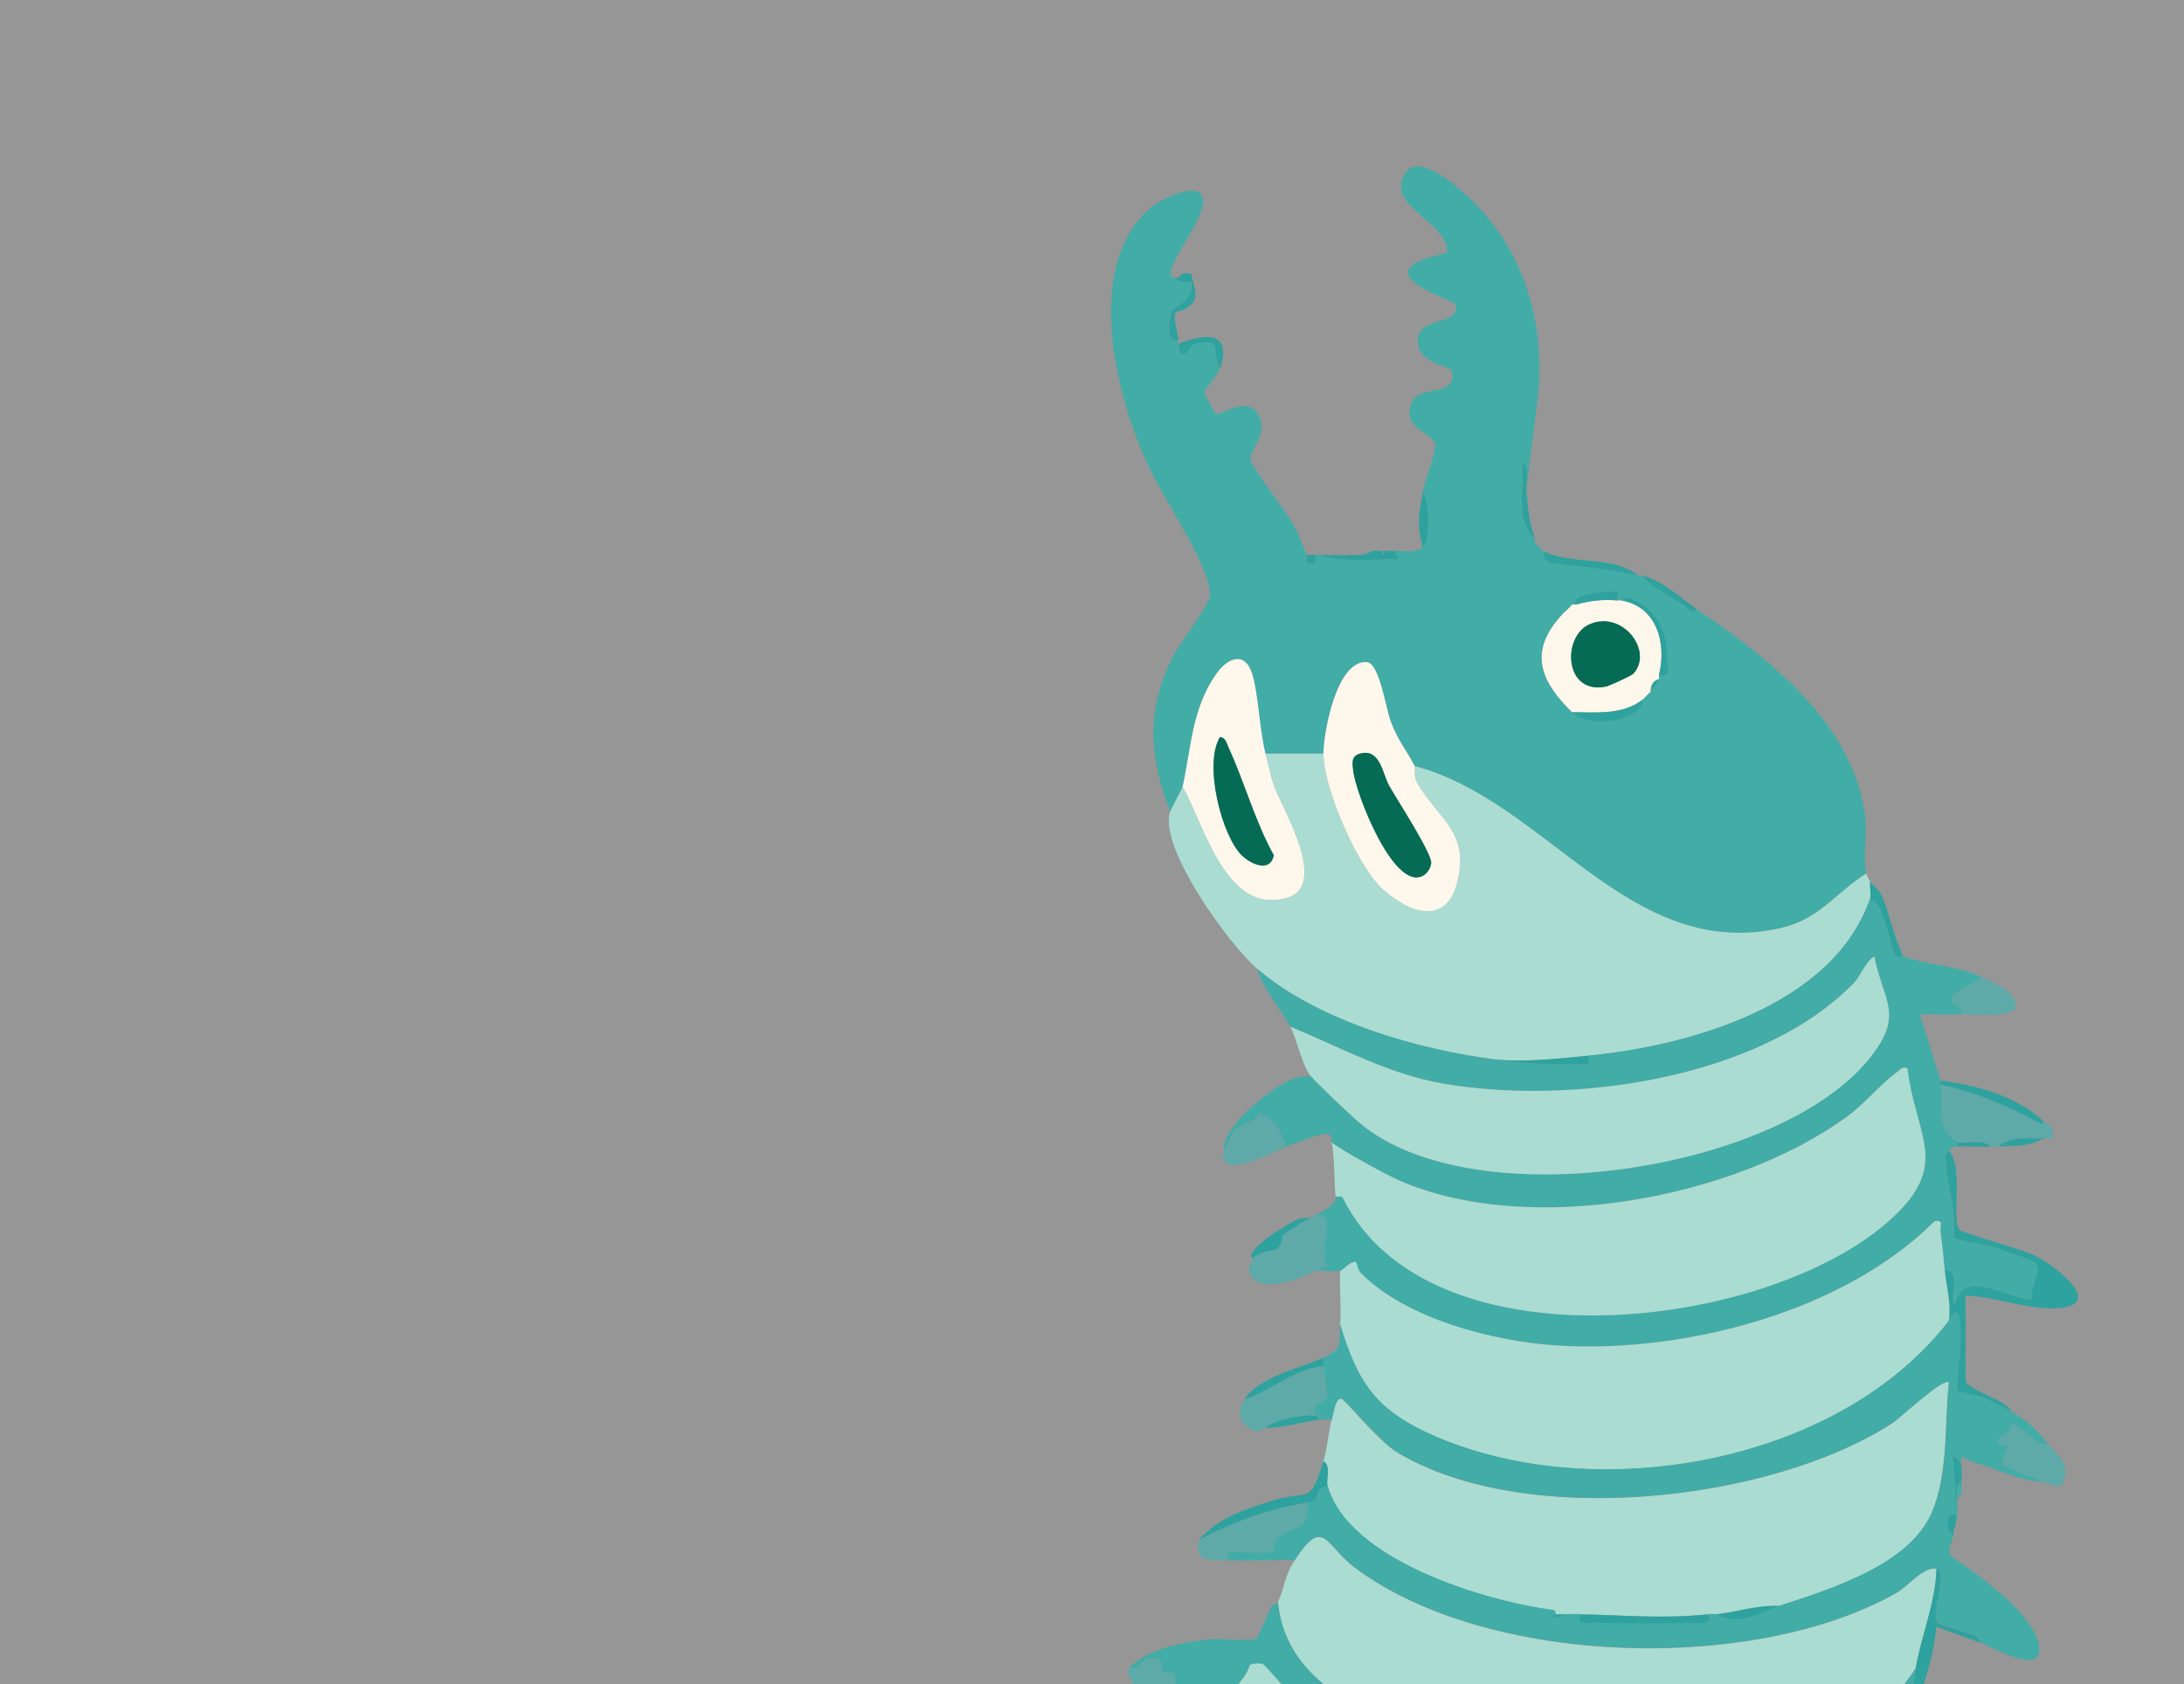 <svg width="669" height="516" viewBox="0 0 669 516" fill="none" xmlns="http://www.w3.org/2000/svg">
<rect x="0" y="0" width="669" height="516" fill="#333333" stroke="none"/>
<g clip-path="url(#clip0_504_11400)">
<rect width="669" height="516" fill="#D9D9D9" fill-opacity="0.6"/>
<g clip-path="url(#clip1_504_11400)">
<path d="M467.578 151.011C467.357 148.707 468.842 142.97 466.315 142.151C466.913 149.793 463.987 159.007 470.105 164.966C470.238 165.365 469.972 165.874 470.105 166.229L471.369 167.491C471.569 167.823 472.256 168.266 472.633 168.754C473.098 169.374 472.322 171.633 474.694 172.364C483.561 173.693 493.138 174.291 501.806 176.351C502.205 176.44 502.692 176.241 503.069 176.351C506.195 180.405 511.67 182.487 515.927 185.433C516.592 185.876 518.897 189.177 519.562 186.497C541.575 201.581 567.401 221.096 571.258 249.582C572.056 255.474 570.637 262.518 571.59 267.635C561.681 273.97 557.27 281.834 544.678 284.492C498.658 294.216 473.674 245.351 433.284 234.674C430.912 230.023 428.186 226.966 425.969 221.052C424.462 216.998 422.511 203.198 418.654 202.866C409.498 202.113 405.419 224.064 405.353 230.865H387.596C385.69 223.223 385.468 212.767 383.517 206.41C381.345 199.388 376.047 201.448 372.589 206.344C364.985 217.109 364.874 229.248 362.214 240.987C362.103 241.453 358.556 248.12 358.401 248.585C352.039 231.573 350.975 218.261 359 201.648C361.216 197.062 370.749 185.012 370.726 182.288C370.726 173.782 356.849 153.27 352.66 144.676C342.218 123.278 331.134 81.546 352.66 63.493C355.652 60.99 368.377 54.611 368.51 61.522C368.62 67.458 359.443 78.068 358.578 83.451C358.29 85.267 359.243 84.714 359.665 85.068C361.438 86.552 362.591 86.53 364.741 86.353C366.426 91.647 359.354 93.84 358.601 96.055C358.157 97.34 356.827 105.38 360.928 104.096C361.017 104.494 360.884 104.937 360.928 105.358C361.527 112.446 365.029 105.513 365.583 105.38C375.094 103.254 370.682 107.241 373.608 112.956C372.699 115.57 368.643 119.291 369.019 120.62C369.108 120.952 372.145 126.645 372.433 126.844C373.431 127.553 381.788 121.329 385.113 126.49C389.192 132.825 382.387 137.898 383.052 140.954C383.584 143.347 393.825 156.46 396.175 160.757C397.993 164.08 398.88 166.627 400.232 170.016C400.565 170.836 399.5 172.143 400.875 172.564C403.025 173.228 403.003 171.943 402.759 170.016H404.023C409.964 172.165 418.565 171.545 424.971 171.279C428.097 171.146 429.117 172.165 426.856 168.754C429.981 168.488 433.329 169.839 435.745 167.491C437.94 165.342 437.762 153.647 435.745 151.011C436.477 147.157 439.824 138.762 439.602 136.436C439.203 132.36 429.76 131.873 432.132 124.009C434.171 117.275 446.585 122.148 444.679 113.731C444.258 111.826 433.284 111.516 434.415 103.542C435.368 96.742 447.25 99.887 445.876 93.33C445.543 91.802 415.062 83.385 443.327 77.448C443.748 67.812 423.863 63.316 430.536 52.949C435.257 45.617 450.753 60.924 454.122 64.756C467.733 80.261 472.788 99.51 471.28 119.978L467.423 150.989L467.578 151.011ZM495.488 183.971C495.377 183.262 495.709 181.601 495.488 181.446C494.778 180.915 480.569 181.645 482.786 185.256C482.364 185.389 481.832 185.101 481.522 185.256C479.771 186.053 479.859 186.873 478.995 187.781C468.044 199.255 471.524 208.337 481.522 218.216C486.089 222.713 497.705 221.583 502.249 217.02C503.49 215.78 502.981 214.517 503.091 214.407C503.801 213.631 505.53 212.014 505.619 211.881C506.394 210.619 507.414 210.021 508.146 208.071C508.279 207.717 508.035 207.23 508.146 206.809C511.892 207.54 510.717 204.837 510.695 202.423C510.651 196.154 509.564 190.927 504.643 186.497C503.779 185.721 497.882 181.335 496.729 183.993C496.33 183.927 495.887 184.038 495.466 183.993L495.488 183.971Z" fill="#42ACA7"/>
<path d="M405.397 230.887C405.286 241.187 415.927 265.863 423.818 272.707C432.442 280.172 443.77 283.008 446.696 269.008C449.777 254.322 440.068 250.557 433.994 239.658C432.974 237.82 433.617 235.317 433.306 234.697C473.696 245.373 498.68 294.238 544.7 284.514C557.27 281.856 561.681 273.992 571.612 267.657C571.635 267.79 572.654 269.784 572.876 270.182C572.61 271.644 573.275 274.103 572.876 275.255C561.526 308.193 517.412 320.42 486.598 323.433C477.354 324.341 468.11 325.382 458.689 324.695C434.614 321.705 403.801 312.867 385.091 296.808C376.689 289.609 354.721 259.616 358.445 248.63C358.6 248.164 362.147 241.497 362.258 241.032C368.775 252.417 375.492 280.77 394.379 275.011C407.06 271.135 392.894 247.766 390.478 241.364C389.103 237.731 388.549 234.542 387.64 230.887H405.397Z" fill="#AADCD2"/>
<path d="M376.224 519.933C377.643 517.407 381.965 513.752 382.808 510.053C383.739 509.499 385.734 509.455 386.754 509.743C387.707 510.009 397.239 521.727 400.431 524.252C439.447 555.219 526.611 562.639 570.371 539.602C573.519 537.941 576.201 535.682 579.216 533.865C576.667 558.408 568.11 576.395 544.567 586.075C502.182 603.507 437.274 596.751 397.904 573.693C381.943 564.345 371.835 554.443 369.884 535.128C372.234 530.742 373.896 524.097 376.224 519.91V519.933Z" fill="#AADCD2"/>
<path d="M593.182 480.637C592.916 491.181 588.46 501.127 586.842 511.072C578.862 523.499 567.157 531.783 553.28 536.479C514.198 549.681 457.115 544.852 420.604 525.67C405.885 517.939 393.205 508.569 391.454 490.782C393.316 487.083 393.36 482.985 396.53 478.112C405.508 464.223 405.907 473.571 415.151 480.438C455.829 510.696 537.474 512.734 580.923 488.036C584.404 486.064 589.148 479.906 593.204 480.659L593.182 480.637Z" fill="#AADCD2"/>
<path d="M572.876 275.255C577.842 277.315 578.751 290.583 580.79 292.754C581.433 293.44 582.563 292.842 583.029 293.02C590.389 295.811 598.768 295.589 607.126 299.355C605.751 300.662 598.48 304.139 598.192 305.114C597.061 308.902 601.473 307.55 600.763 310.762C596.551 310.829 592.295 310.696 588.083 310.762L594.423 331.03C594.49 331.429 594.335 331.894 594.423 332.293C595.598 338.318 592.384 345.074 599.5 350.036V351.298C597.948 351.498 597.992 351.453 596.973 352.561C595.753 353.89 595.909 353.115 595.975 355.263C596.197 362.772 599.345 371.079 598.414 379.009C599.145 380.116 607.835 381.113 609.963 381.822C612.335 382.597 615.416 383.816 618.609 384.835C629.316 388.29 621.601 390.417 622.355 398.192C614.663 397.815 601.273 388.401 598.879 399.476C596.529 399.476 601.052 388.246 595.709 389.331C595.266 385.344 594.933 381.313 594.379 377.325C594.135 375.509 595.576 373.582 592.539 374.136C564.674 402.024 515.794 414.627 477 412.213C457.603 411.017 430.624 404.084 416.747 389.929C415.772 388.932 415.617 386.895 415.484 386.806C414.02 385.787 411.582 389.088 410.429 389.331C408.323 389.796 405.131 388.999 402.826 389.331C404.067 388.622 405.042 387.847 406.594 388.002C402.892 382.42 411.116 369.573 401.562 372.851C404.267 371.566 409.498 369.462 409.166 366.516C409.21 366.604 410.983 366.294 411.272 366.892C437.496 419.988 541.531 407.739 579.194 373.493C597.726 356.637 586.775 348.241 584.248 327.198C582.32 326.689 582.142 327.708 581.078 328.439C576.379 331.695 571.302 338.052 565.627 342.172C531.067 367.247 468.421 378.965 428.607 361.643C424.284 359.76 410.983 352.362 407.902 350.014C407.703 349.858 408.833 347.311 406.062 347.355C404.111 347.378 396.508 350.346 393.958 351.298C391.919 345.827 391.343 343.59 385.756 341.197C384.271 344.099 379.527 344.587 378.13 346.27C377.909 346.536 375.005 352.229 374.916 352.583C374.273 346.957 382.83 339.381 386.998 336.125C391.165 332.869 396.153 329.347 401.562 329.746C404.267 332.669 412.69 340.754 416.126 343.723C450.664 373.626 546.319 358.896 573.386 323.3C583.096 310.519 576.911 306.908 574.117 292.997C571.413 294.637 570.016 298.912 567.777 301.215C539.048 330.742 480.857 338.761 441.886 331.938C425.082 329.015 410.695 320.885 395.222 314.528C392.008 308.614 386.998 303.275 385.069 296.785C403.779 312.844 434.592 321.683 458.667 324.673C466.78 325.692 473.608 326.29 482.187 325.936C484.625 325.847 487.286 327.243 486.576 323.41C517.39 320.398 561.504 308.171 572.854 275.232L572.876 275.255Z" fill="#42ACA7"/>
<path d="M407.924 435.006C408.39 433.278 409.033 427.829 411.072 428.671C412.158 429.114 422.533 441.718 427.809 444.907C466.869 468.542 542.107 460.324 579.615 436.047C582.142 434.408 595.377 421.849 596.951 423.598C595.576 436.402 596.84 451.442 591.741 463.381C584.825 479.573 560.396 487.016 544.945 492.044C538.516 491.69 532.176 493.839 525.902 494.57C525.082 494.658 524.195 494.481 523.375 494.57C508.589 496.032 498.303 494.835 484.049 494.57C482.786 494.547 481.5 494.57 480.236 494.57C478.973 494.57 477.709 494.57 476.423 494.57C476.49 493.972 476.401 493.573 475.78 493.329C454.965 490.649 412.956 478.045 406.639 455.274C406.084 453.28 407.88 449.005 405.375 447.676C406.661 443.556 406.838 438.971 407.902 435.006H407.924Z" fill="#AADCD2"/>
<path d="M410.473 389.354C411.604 389.11 414.043 385.81 415.528 386.828C415.661 386.917 415.816 388.955 416.791 389.952C430.668 404.106 457.647 411.017 477.044 412.235C515.838 414.65 564.718 402.046 592.583 374.158C595.598 373.604 594.157 375.532 594.423 377.348C594.977 381.335 595.31 385.366 595.753 389.354C596.308 394.426 597.748 399.321 597.017 404.571C563.521 448.297 489.857 461.455 440.112 440.278C422.2 432.658 416.038 424.463 410.518 405.834C410.872 400.385 410.274 394.803 410.518 389.354H410.473Z" fill="#AADCD2"/>
<path d="M407.924 350.058C411.006 352.428 424.306 359.804 428.629 361.687C468.443 379.009 531.09 367.291 565.649 342.217C571.324 338.097 576.401 331.739 581.1 328.483C582.165 327.73 582.364 326.711 584.27 327.243C586.798 348.264 597.749 356.681 579.216 373.538C541.553 407.783 437.519 420.033 411.294 366.937C411.006 366.339 409.254 366.649 409.188 366.561C408.767 365.807 408.767 352.738 407.924 350.08V350.058Z" fill="#AADCD2"/>
<path d="M596.995 404.571C597.793 403.53 598.037 401.758 599.522 402.046C602.071 406.122 598.99 424.994 599.677 425.991C600.143 426.655 606.194 427.475 608.057 428.383C609.919 429.291 615.128 431.949 616.037 432.459C621.402 435.56 623.641 437.709 627.453 442.604C623.774 443.113 617.19 435.471 616.059 436.269C616.525 439.747 610.318 439.857 612.335 442.515C612.468 442.693 614.818 442.36 614.84 443.291C614.862 444.598 612.69 447.765 613.51 448.895C613.909 449.449 624.128 453.148 626.19 453.989C618.631 453.746 611.271 449.914 603.933 447.699C601.628 447.012 600.453 444.686 600.83 448.917C600.763 448.607 599.367 445.927 598.303 446.392L599.566 462.872C599.522 463.293 599.611 463.736 599.566 464.135C595.886 462.894 596.086 468.321 598.303 470.47C598.059 472.485 596.285 474.634 597.615 476.783C605.574 482.165 622.2 493.795 624.416 503.408C626.855 513.996 611.559 505.379 607.192 503.408C607.037 503.342 606.372 501.835 605.064 501.149C603.002 500.085 594.179 498.025 593.47 496.851C591.453 493.573 596.995 481.279 593.248 480.57C589.192 479.817 584.448 485.975 580.967 487.947C537.518 512.645 455.873 510.607 415.195 480.349C405.973 473.482 405.552 464.157 396.574 478.023C389.835 477.824 383.007 478.311 376.268 478.023C375.559 474.191 378.197 475.564 380.635 475.476C382.675 475.409 389.303 475.985 390.035 475.276C390.456 474.878 390.19 472.441 391.475 471.068C394.623 467.657 401.429 469.672 400.365 460.258C405.619 459.372 401.761 455.474 406.705 455.186C413.001 477.957 455.031 490.56 475.847 493.241C476.467 493.484 476.556 493.883 476.49 494.481C476.49 494.681 475.337 495.124 475.204 495.722L480.303 494.481C481.566 494.481 482.852 494.459 484.115 494.481C483.406 498.313 486.044 496.94 488.505 497.006C498.325 497.339 509.276 497.383 519.074 497.006C521.513 496.918 524.173 498.313 523.464 494.481C524.284 494.393 525.17 494.57 525.991 494.481C532.353 498.335 539.225 493.839 545.033 491.956C560.484 486.906 584.913 479.485 591.83 463.293C596.928 451.354 595.665 436.313 597.039 423.51C595.443 421.76 582.209 434.32 579.704 435.959C542.195 460.258 466.957 468.476 427.897 444.819C422.599 441.607 412.247 429.026 411.161 428.583C409.099 427.719 408.478 433.168 408.013 434.918C406.771 435.028 405.441 434.763 404.2 434.918C404.089 434.275 403.557 433.722 402.936 433.655C401.252 429.601 406.195 429.491 406.572 427.896C406.705 427.364 405.463 421.007 405.463 418.46C405.463 417.618 405.463 416.776 405.463 415.934C411.382 413.298 410.141 411.947 410.54 405.789C416.082 424.418 422.245 432.614 440.134 440.234C489.879 461.41 563.565 448.252 597.039 404.527L596.995 404.571Z" fill="#42ACA7"/>
<path d="M401.584 329.768C399.079 327.043 397.106 317.983 395.244 314.55C410.717 320.907 425.104 329.015 441.908 331.961C480.879 338.761 539.07 330.764 567.8 301.237C570.061 298.912 571.435 294.659 574.14 293.02C576.933 306.93 583.118 310.541 573.408 323.322C546.341 358.918 450.708 373.648 416.149 343.745C412.713 340.777 404.289 332.692 401.584 329.768Z" fill="#AADCD2"/>
<path d="M586.842 511.072C586.598 512.556 586.044 517.496 585.822 519.622C585.268 524.673 595.975 532.137 599.522 536.413C605.241 543.324 605.684 545.339 607.125 554.155C606.084 552.516 602.914 548.773 600.808 550.345C600.431 550.611 597.194 558.364 597.128 558.829C596.773 561.288 603.734 563.547 603.335 566.826C596.928 566.294 586.199 550.988 579.859 547.82C578.75 547.333 570.637 568.841 570.77 570.037C570.859 570.923 579.415 581.445 581.145 584.568C584.315 590.261 587.994 597.017 588.105 603.618C588.061 603.507 586.953 603.33 586.265 602.289C585.024 600.428 586.554 596.707 582.984 599.343C580.191 601.425 578.662 607.074 579.194 610.529C579.615 613.232 583.805 614.849 581.765 616.288C579.482 615.114 559.863 596.22 557.669 593.473C557.203 592.897 558.866 590.106 555.895 591.036C527.387 605.966 490.943 607.45 459.509 603.419C433.306 600.074 392.384 586.695 373.63 567.534C370.128 563.946 366.647 553.978 361.549 557.877C357.004 561.354 362.369 563.88 353.391 564.3C348.093 564.544 338.228 563.99 333.085 563.038L334.349 560.513C337.363 560.646 338.605 560.601 341.42 559.339C342.551 558.829 351.795 550.368 352.083 549.725C355.253 542.482 338.494 551.63 335.612 547.842C344.812 545.162 354.344 543.767 363.965 543.833C365.162 543.434 368.953 536.856 369.884 535.15C371.812 554.488 381.943 564.367 397.904 573.714C437.274 596.751 502.182 603.529 544.567 586.097C568.11 576.417 576.667 558.43 579.216 533.887C576.201 535.704 573.519 537.963 570.371 539.624C526.634 562.661 439.447 555.263 400.431 524.274C397.239 521.749 387.729 510.031 386.754 509.765C385.712 509.477 383.739 509.521 382.808 510.075C381.943 513.774 377.62 517.407 376.224 519.954C367.889 520.42 360.063 519.999 352.127 517.429C356.295 514.594 361.371 521.195 359.797 512.999C359.576 511.869 356.871 512.822 356.162 512.113C355.209 511.161 357.78 506.664 350.487 508.591C349.622 508.813 349.578 510.319 349.068 510.629C347.694 511.471 345.876 510.961 345.765 511.094C351.329 505.158 362.613 503.053 370.527 502.234C373.763 501.902 383.34 502.965 384.892 502.012C385.313 501.747 388.261 494.57 389.126 492.886C389.724 491.734 391.298 491.092 391.453 490.826C393.204 508.635 405.907 517.983 420.604 525.714C457.093 544.874 514.197 549.703 553.279 536.523C567.179 531.827 578.883 523.543 586.842 511.116V511.072Z" fill="#42ACA7"/>
<path d="M596.995 352.583C601.539 357.545 597.771 373.206 600.121 376.728C600.808 377.769 619.495 382.642 623.707 384.857C630.446 388.401 645.41 400.34 629.382 400.85C620.67 401.138 610.894 397.195 602.093 396.951V422.934C602.093 425.637 614.84 428.981 616.059 432.437C615.173 431.927 610.03 429.314 608.079 428.361C606.128 427.409 600.165 426.633 599.699 425.969C599.012 424.972 602.093 406.1 599.544 402.024C598.059 401.736 597.815 403.508 597.017 404.549C597.749 399.299 596.308 394.404 595.753 389.331C601.096 388.246 596.574 399.476 598.923 399.476C601.318 388.423 614.685 397.815 622.399 398.192C621.646 390.417 629.338 388.29 618.653 384.835C615.461 383.816 612.402 382.598 610.007 381.822C607.879 381.136 599.189 380.117 598.458 379.009C599.389 371.079 596.241 362.773 596.019 355.263C595.953 353.115 595.798 353.868 597.017 352.561L596.995 352.583Z" fill="#2DA29E"/>
<path d="M626.168 343.723C628.318 344.986 629.116 345.251 628.717 348.153C628.517 349.527 626.921 348.441 626.168 348.796C621.49 348.862 615.948 347.932 612.202 351.321C611.359 351.387 610.495 351.254 609.675 351.321C607.48 348.796 602.692 350.457 599.522 350.058C592.406 345.096 595.62 338.318 594.445 332.315C605.884 334.841 614.707 338.761 624.926 344.188C625.547 344.521 626.101 343.679 626.168 343.723Z" fill="#5EAAA8"/>
<path d="M400.32 460.347C401.384 469.761 394.579 467.745 391.431 471.156C390.167 472.53 390.433 474.966 389.99 475.365C389.259 476.052 382.63 475.476 380.591 475.564C378.152 475.653 375.514 474.28 376.224 478.112C370.926 477.89 365.605 478.998 367.334 471.777C377.798 466.217 388.616 462.34 400.32 460.369V460.347Z" fill="#5EAAA8"/>
<path d="M401.584 372.873C411.138 369.595 402.914 382.442 406.616 388.024C405.064 387.869 404.089 388.645 402.848 389.354C398.303 391.967 384.714 396.863 382.719 389.708C382.187 387.825 383.539 386.762 383.805 385.544C385.579 383.173 389.835 383.55 391.431 382.354C392.739 381.379 392.318 379.186 393.027 378.3C393.36 377.902 401.074 373.028 401.562 372.873H401.584Z" fill="#5EAAA8"/>
<path d="M405.397 418.504C405.397 421.051 406.638 427.409 406.505 427.94C406.106 429.535 401.185 429.668 402.87 433.7C399.655 433.301 389.99 434.962 387.64 437.509C386.931 437.532 385.978 439.193 383.894 438.196C378.906 435.782 378.862 432.747 381.3 428.627C389.746 425.947 396.308 419.368 405.397 418.482V418.504Z" fill="#5EAAA8"/>
<path d="M626.168 454.012C624.106 453.148 613.887 449.471 613.488 448.917C612.667 447.787 614.84 444.62 614.818 443.313C614.818 442.382 612.446 442.715 612.313 442.537C610.295 439.857 616.502 439.769 616.037 436.291C617.168 435.471 623.751 443.135 627.431 442.626C629.67 445.483 633.328 447.278 632.574 452.084C631.821 456.891 629.094 455.252 626.168 454.034V454.012Z" fill="#5EAAA8"/>
<path d="M374.938 352.583C375.027 352.229 377.931 346.558 378.152 346.27C379.549 344.587 384.293 344.1 385.778 341.198C391.365 343.59 391.919 345.849 393.98 351.299C391.963 352.052 372.477 362.618 374.938 352.561V352.583Z" fill="#5EAAA8"/>
<path d="M600.786 310.74C601.495 307.528 597.084 308.88 598.214 305.092C598.502 304.117 605.751 300.639 607.148 299.333C610.251 300.728 618.587 304.449 617.279 308.791C616.348 311.914 603.823 310.674 600.786 310.74Z" fill="#5EAAA8"/>
<path d="M593.182 480.637C596.928 481.324 591.386 493.64 593.403 496.918C594.135 498.092 602.958 500.13 604.997 501.215C606.327 501.902 606.97 503.408 607.125 503.475L593.182 498.402C592.295 506.443 590.145 514.528 586.886 521.926C591.807 525.936 596.95 530.543 599.522 536.435C595.975 532.138 585.268 524.695 585.822 519.645C586.044 517.518 586.598 512.579 586.842 511.095C588.46 501.171 592.916 491.225 593.182 480.659V480.637Z" fill="#2DA29E"/>
<path d="M406.66 455.274C401.717 455.562 405.574 459.461 400.32 460.347C388.594 462.318 377.798 466.195 367.334 471.755C372.965 465.043 381.965 462.141 390.101 459.66C401.074 456.293 401.096 461.521 405.397 447.677C407.902 449.028 406.106 453.281 406.66 455.274Z" fill="#2DA29E"/>
<path d="M345.765 511.072C345.876 510.961 347.716 511.449 349.068 510.607C349.556 510.297 349.6 508.813 350.487 508.569C357.78 506.642 355.209 511.116 356.162 512.091C356.849 512.8 359.576 511.847 359.798 512.977C361.372 521.195 356.295 514.572 352.128 517.407C350.554 516.898 348.758 517.917 346.962 515.613C346.076 514.483 345.123 511.714 345.788 511.072H345.765Z" fill="#5EAAA8"/>
<path d="M594.446 331.03C605.663 332.537 617.855 335.837 626.168 343.701C626.102 343.656 625.547 344.498 624.927 344.166C614.707 338.739 605.884 334.818 594.446 332.293C594.357 331.894 594.512 331.429 594.446 331.03Z" fill="#2DA29E"/>
<path d="M501.828 176.352C493.16 174.292 483.584 173.671 474.716 172.364C472.344 171.634 473.12 169.374 472.655 168.754C481.544 173.406 493.714 169.839 501.828 176.352Z" fill="#2DA29E"/>
<path d="M401.584 372.873C401.097 373.05 393.382 377.901 393.05 378.3C392.34 379.186 392.761 381.379 391.453 382.354C389.857 383.55 385.601 383.173 383.828 385.543C383.828 385.455 382.697 385.189 383.673 383.705C386.111 380.006 392.917 375.952 396.907 373.848C398.569 372.962 400.72 373.294 401.584 372.873Z" fill="#2DA29E"/>
<path d="M583.029 292.998C582.564 292.82 581.433 293.418 580.79 292.732C578.751 290.561 577.842 277.293 572.876 275.233C573.275 274.081 572.61 271.622 572.876 270.16C573.386 271.09 575.403 272.087 576.534 274.745C579.083 280.726 580.081 287.194 583.029 292.998Z" fill="#2DA29E"/>
<path d="M423.153 168.754L423.796 169.994L424.439 168.754C425.282 168.665 426.146 168.82 426.966 168.754C429.227 172.187 428.208 171.168 425.082 171.279C418.653 171.545 410.052 172.165 404.133 170.016C408.323 170.016 412.646 170.26 416.813 170.016C418.897 169.906 420.405 168.754 420.626 168.754C421.469 168.687 422.333 168.82 423.153 168.754Z" fill="#2DA29E"/>
<path d="M435.856 167.491C433.883 161.067 434.681 157.169 435.856 151.011C437.873 153.647 438.051 165.342 435.856 167.491Z" fill="#2DA29E"/>
<path d="M402.87 433.722C403.491 433.81 404.023 434.364 404.134 434.984C398.348 435.715 394.069 437.288 387.641 437.51C389.968 434.962 399.656 433.301 402.87 433.7V433.722Z" fill="#2DA29E"/>
<path d="M373.675 112.978C370.749 107.263 375.16 103.254 365.65 105.402C365.074 105.535 361.593 112.468 360.995 105.38C369.241 101.991 377.643 101.459 373.675 112.978Z" fill="#2DA29E"/>
<path d="M467.578 151.011C468.066 155.972 468.509 160.181 470.105 164.966C463.987 159.007 466.913 149.792 466.315 142.15C468.842 142.992 467.357 148.729 467.578 151.011Z" fill="#2DA29E"/>
<path d="M600.785 448.939C601.051 450.246 600.808 452.483 600.785 454.012C598.857 454.898 599.588 457.423 599.522 459.084C599.478 460.347 599.655 461.654 599.522 462.894L598.258 446.414C599.322 445.971 600.719 448.629 600.785 448.939Z" fill="#2DA29E"/>
<path d="M405.397 415.979C405.397 416.821 405.397 417.662 405.397 418.504C396.308 419.39 389.724 425.969 381.3 428.649C385.18 422.07 398.879 418.881 405.397 415.979Z" fill="#2DA29E"/>
<path d="M626.168 348.795C620.271 351.542 618.188 350.877 612.202 351.32C615.926 347.909 621.491 348.862 626.168 348.795Z" fill="#2DA29E"/>
<path d="M362.258 83.805C363.034 83.672 363.965 83.85 364.785 83.805C365.45 86.84 367.512 90.761 364.83 93.352C360.285 97.738 358.423 91.492 360.995 104.073C356.871 105.358 358.224 97.295 358.667 96.032C359.421 93.817 366.514 91.624 364.807 86.33C362.635 86.53 361.504 86.53 359.731 85.046H360.995C361.46 84.78 361.97 83.827 362.258 83.783V83.805Z" fill="#2DA29E"/>
<path d="M519.584 186.497C518.941 189.199 516.614 185.899 515.949 185.433C511.67 182.487 506.217 180.405 503.091 176.352C509.786 178.168 514.264 182.842 519.584 186.497Z" fill="#2DA29E"/>
<path d="M609.675 351.32C606.394 351.542 602.648 350.922 599.522 351.32V350.058C602.692 350.457 607.48 348.795 609.675 351.32Z" fill="#2DA29E"/>
<path d="M599.522 464.157C599.256 466.195 598.524 468.232 598.258 470.492C596.041 468.343 595.842 462.916 599.522 464.157Z" fill="#2DA29E"/>
<path d="M402.87 170.016C403.092 171.943 403.114 173.228 400.986 172.563C399.611 172.143 400.675 170.836 400.343 170.016H402.87Z" fill="#2DA29E"/>
<path d="M599.522 459.084C599.589 457.423 598.879 454.898 600.786 454.012C600.763 455.673 601.406 458.198 599.522 459.084Z" fill="#42ACA7"/>
<path d="M420.626 168.754C420.405 168.754 418.897 169.906 416.813 170.017L420.626 168.754Z" fill="#42ACA7"/>
<path d="M423.154 168.754C423.575 168.709 423.996 168.798 424.417 168.754L423.774 169.994L423.131 168.754H423.154Z" fill="#42ACA7"/>
<path d="M471.369 167.491L470.105 166.229C470.238 166.583 471.081 166.982 471.369 167.491Z" fill="#2DA29E"/>
<path d="M360.995 85.068L362.258 83.805C361.97 83.85 361.46 84.824 360.995 85.068Z" fill="#42ACA7"/>
<path d="M433.306 234.675C433.617 235.295 432.974 237.798 433.994 239.636C440.068 250.535 449.755 254.3 446.696 268.986C443.637 283.672 432.442 280.15 423.818 272.685C415.927 265.841 405.286 241.187 405.397 230.865C405.463 224.064 409.542 202.135 418.698 202.866C422.555 203.176 424.483 216.998 426.013 221.052C428.23 226.966 430.957 230.023 433.329 234.675H433.306ZM416.326 230.975C413.732 231.817 414.308 234.209 414.53 236.225C415.239 242.893 426.833 272.929 435.811 268.344C437.164 267.657 438.25 265.951 438.405 264.423C438.693 261.521 427.787 244.797 425.459 240.611C423.486 237.067 422.732 228.893 416.326 230.975Z" fill="#FEF8EC"/>
<path d="M387.641 230.887C388.55 234.542 389.126 237.731 390.478 241.364C392.894 247.766 407.038 271.135 394.38 275.011C375.515 280.77 368.798 252.417 362.258 241.032C364.896 229.27 365.029 217.131 372.633 206.388C376.091 201.493 381.389 199.433 383.562 206.454C385.513 212.812 385.756 223.267 387.641 230.909V230.887ZM380.458 262.141C383.362 264.932 389.192 267.347 390.168 262.009C384.36 251.531 381.234 239.703 376.268 228.915C375.692 227.675 375.426 225.947 373.675 225.814C368.621 234.121 374.207 256.116 380.436 262.141H380.458Z" fill="#FEF8EC"/>
<path d="M495.488 183.971C495.909 184.016 496.352 183.905 496.751 183.971C507.591 185.854 510.584 197.306 508.168 206.787C508.057 207.207 508.301 207.717 508.168 208.049C506.35 208.603 505.64 209.998 505.64 211.859C505.552 212.014 503.8 213.631 503.113 214.384C496.906 219.147 488.837 218.172 481.544 218.194C471.524 208.315 468.044 199.233 479.017 187.759L481.544 185.234C481.876 185.079 482.408 185.367 482.807 185.234C486.997 183.993 491.143 183.595 495.488 183.971ZM500.231 206.476C506.705 199.765 497.194 186.784 486.909 191.259C478.44 194.958 478.995 213.011 492.007 210.331C492.983 210.131 499.744 206.986 500.231 206.476Z" fill="#FEF8EC"/>
<path d="M503.091 214.406C503.091 214.406 503.513 215.757 502.249 217.02C497.705 221.583 486.089 222.713 481.522 218.216C488.815 218.216 496.884 219.169 503.091 214.406Z" fill="#2DA29E"/>
<path d="M482.785 185.234C480.546 181.623 494.756 180.892 495.488 181.424C495.687 181.579 495.377 183.24 495.488 183.949C491.121 183.572 486.997 183.971 482.808 185.212L482.785 185.234Z" fill="#2DA29E"/>
<path d="M496.751 183.971C497.904 181.313 503.801 185.699 504.665 186.474C509.587 190.905 510.673 196.132 510.717 202.401C510.717 204.815 511.914 207.518 508.168 206.787C510.584 197.306 507.592 185.832 496.751 183.971Z" fill="#2DA29E"/>
<path d="M505.641 211.859C505.641 209.999 506.35 208.603 508.168 208.049C507.414 209.999 506.417 210.575 505.641 211.859Z" fill="#2DA29E"/>
<path d="M478.995 187.781C479.859 186.873 479.793 186.031 481.522 185.256L478.995 187.781Z" fill="#2DA29E"/>
<path d="M486.598 323.433C487.308 327.265 484.648 325.869 482.209 325.958C473.608 326.29 466.78 325.692 458.689 324.695C468.133 325.382 477.377 324.341 486.598 323.433Z" fill="#2DA29E"/>
<path d="M523.397 494.592C524.107 498.424 521.469 497.028 519.008 497.117C509.21 497.494 498.259 497.449 488.438 497.117C486 497.028 483.34 498.402 484.049 494.592C498.325 494.858 508.611 496.054 523.375 494.592H523.397Z" fill="#2DA29E"/>
<path d="M544.967 492.045C539.159 493.949 532.287 498.446 525.924 494.57C532.176 493.839 538.516 491.69 544.967 492.045Z" fill="#2DA29E"/>
<path d="M480.258 494.592L475.16 495.832C475.293 495.234 476.423 494.791 476.445 494.592C477.709 494.592 478.973 494.592 480.258 494.592Z" fill="#2DA29E"/>
<path d="M416.326 230.975C422.732 228.893 423.486 237.067 425.459 240.611C427.787 244.797 438.693 261.521 438.405 264.423C438.25 265.951 437.164 267.657 435.811 268.344C426.833 272.929 415.239 242.915 414.53 236.225C414.308 234.209 413.732 231.817 416.326 230.975Z" fill="#066B55"/>
<path d="M380.458 262.141C374.229 256.138 368.642 234.121 373.697 225.814C375.448 225.947 375.714 227.675 376.29 228.915C381.256 239.703 384.382 251.531 390.19 262.008C389.214 267.347 383.384 264.932 380.48 262.141H380.458Z" fill="#066B55"/>
<path d="M500.232 206.477C499.744 206.986 492.983 210.131 492.007 210.331C478.995 213.011 478.44 194.958 486.909 191.259C497.172 186.785 506.682 199.765 500.232 206.477Z" fill="#066B55"/>
</g>
</g>
<defs>
<clipPath id="clip0_504_11400">
<rect width="669" height="516" fill="white"/>
</clipPath>
<clipPath id="clip1_504_11400">
<rect width="1135" height="1151" fill="white" transform="translate(268 51)"/>
</clipPath>
</defs>
</svg>
